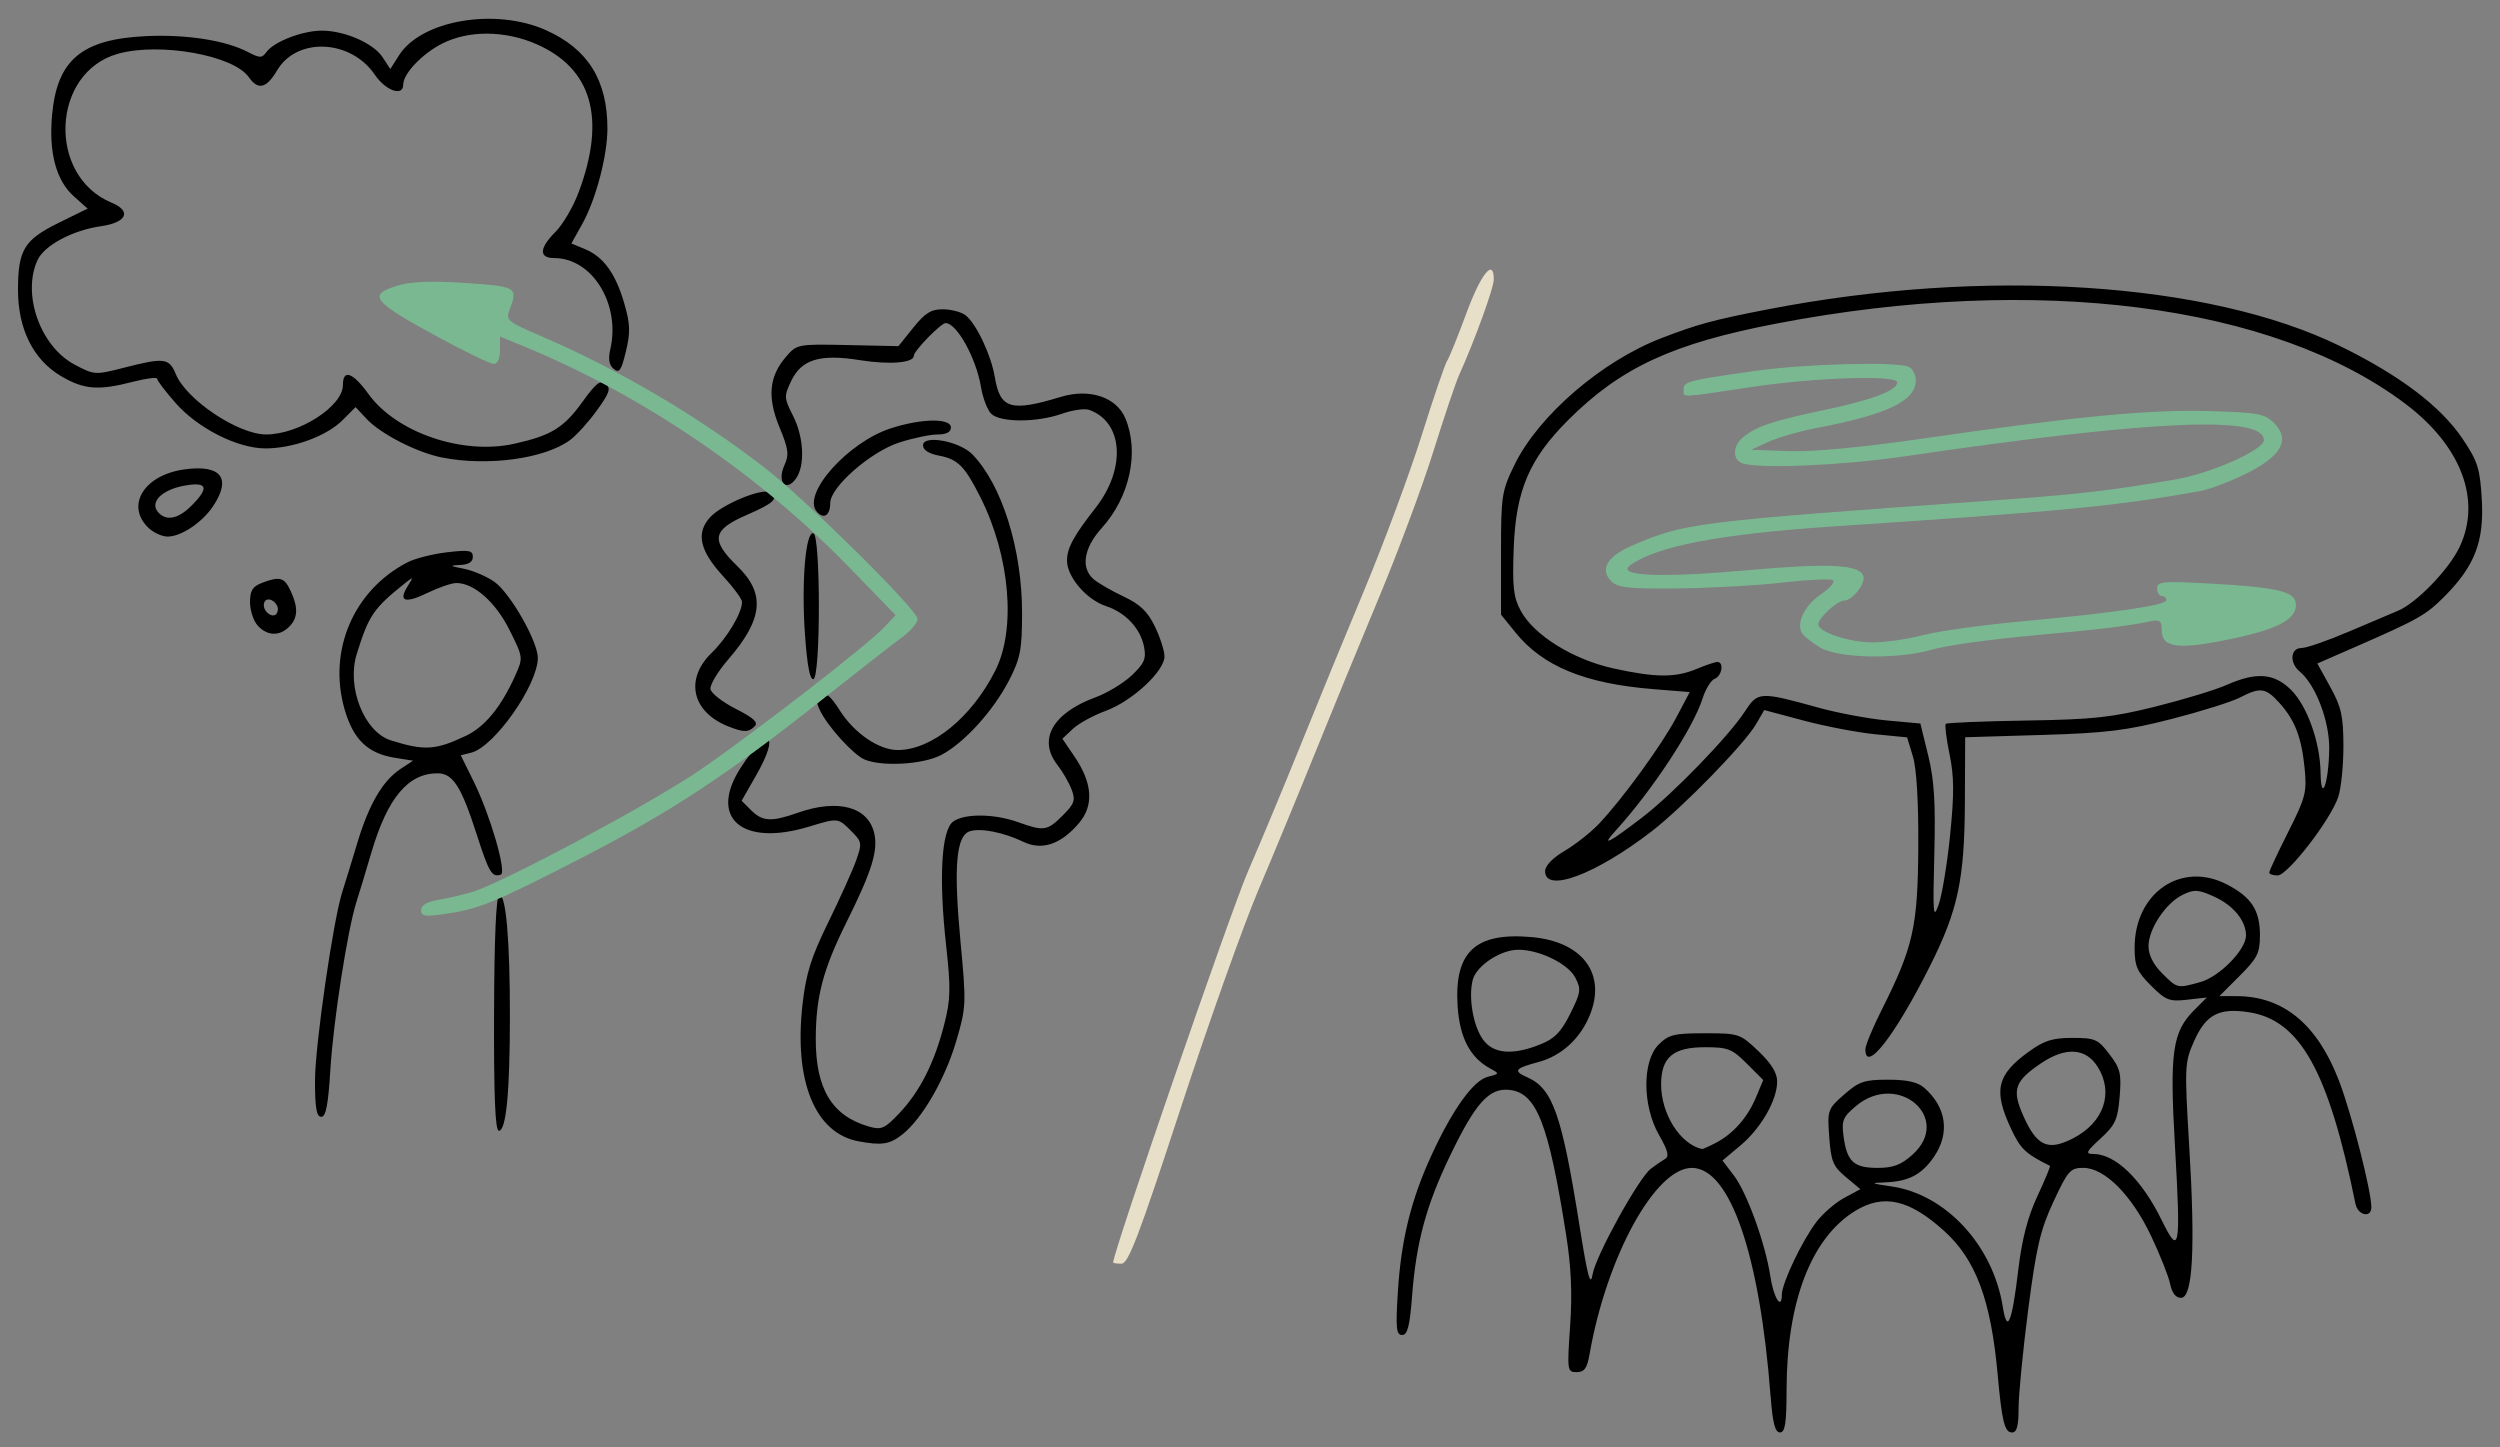<?xml version="1.0" encoding="UTF-8" standalone="no"?>
<!-- Created with Inkscape (http://www.inkscape.org/) -->

<svg
   width="190mm"
   height="110mm"
   viewBox="0 0 190 110"
   version="1.1"
   id="svg5"
   inkscape:version="1.1.1 (1:1.1+202109281943+c3084ef5ed)"
   sodipodi:docname="indivCollectif.svg"
   xmlns:inkscape="http://www.inkscape.org/namespaces/inkscape"
   xmlns:sodipodi="http://sodipodi.sourceforge.net/DTD/sodipodi-0.dtd"
   xmlns="http://www.w3.org/2000/svg"
   xmlns:svg="http://www.w3.org/2000/svg">
  <rect x="0" y="0" width="190" height="110" fill="#808080" stroke="none"/>
  <sodipodi:namedview
     id="namedview7"
     pagecolor="#505050"
     bordercolor="#eeeeee"
     borderopacity="1"
     inkscape:pageshadow="0"
     inkscape:pageopacity="0"
     inkscape:pagecheckerboard="0"
     inkscape:document-units="mm"
     showgrid="false"
     inkscape:zoom="0.64052329"
     inkscape:cx="245.11209"
     inkscape:cy="286.48451"
     inkscape:window-width="1854"
     inkscape:window-height="1098"
     inkscape:window-x="66"
     inkscape:window-y="29"
     inkscape:window-maximized="1"
     inkscape:current-layer="layer1" />
  <defs
     id="defs2">
    <clipPath
       clipPathUnits="userSpaceOnUse"
       id="clipPath1203">
      <rect
         style="fill:#0a66c2;stroke-width:2.2"
         id="rect1205"
         width="34.801"
         height="32.772"
         x="28.264"
         y="62.4" />
    </clipPath>
  </defs>
  <g
     inkscape:label="Calque 1"
     inkscape:groupmode="layer"
     id="layer1">
    <g
       id="g26484"
       transform="translate(40.114,19.898)">
      <path
         style="fill:#f3ebd1;fill-opacity:0.89;stroke-width:0.353"
         d="m 44.486,76.05 c 0,-0.794 8.915,-26.651 10.246,-29.719 1.01,-2.328 2.829,-6.694 4.041,-9.701 1.212,-3.007 3.396,-8.326 4.852,-11.818 1.457,-3.493 3.398,-8.731 4.315,-11.642 0.917,-2.91 1.783,-5.45 1.926,-5.644 0.143,-0.194 0.801,-1.82 1.463,-3.613 1.115,-3.021 2.085,-4.217 2.085,-2.57 0,0.635 -1.451,4.634 -2.628,7.241 -0.263,0.582 -1.147,3.201 -1.964,5.821 -0.817,2.619 -2.679,7.62 -4.137,11.113 -1.458,3.493 -3.644,8.811 -4.858,11.818 -1.214,3.007 -3.151,7.691 -4.304,10.407 -1.153,2.716 -3.822,10.217 -5.933,16.669 -3.149,9.629 -3.95,11.73 -4.47,11.73 -0.349,0 -0.634,-0.041 -0.634,-0.091 z"
         id="path19306" />
      <g
         id="g26318"
         transform="translate(169.909,-59.248)">
        <path
           style="fill:#000000;stroke-width:0.353"
           d="m -75.458,145.484 c -0.816,-10.785 -3.086,-17.374 -5.984,-17.374 -2.784,0 -6.482,6.747 -7.782,14.199 -0.181,1.035 -0.392,1.323 -0.971,1.323 -0.718,0 -0.733,-0.104 -0.499,-3.499 0.172,-2.493 0.083,-4.496 -0.308,-6.967 -1.344,-8.497 -2.247,-10.783 -4.338,-10.987 -1.525,-0.149 -2.556,1.009 -4.498,5.049 -1.796,3.737 -2.554,6.541 -2.867,10.613 -0.177,2.302 -0.347,2.969 -0.757,2.969 -0.447,0 -0.497,-0.508 -0.325,-3.263 0.246,-3.944 0.997,-7.005 2.548,-10.38 1.606,-3.497 3.192,-5.706 4.294,-5.983 0.886,-0.222 0.892,-0.242 0.191,-0.62 -1.541,-0.832 -2.338,-2.353 -2.491,-4.752 -0.263,-4.13 1.354,-5.63 5.653,-5.24 3.745,0.34 5.579,2.665 4.486,5.689 -0.69,1.908 -2.168,3.315 -3.996,3.804 -1.818,0.486 -1.95,0.673 -0.827,1.171 1.914,0.849 2.611,2.838 3.951,11.284 0.611,3.849 0.829,4.664 0.988,3.692 0.229,-1.394 3.494,-7.316 4.431,-8.038 0.333,-0.256 0.81,-0.584 1.062,-0.729 0.354,-0.204 0.255,-0.618 -0.437,-1.828 -1.271,-2.224 -1.289,-5.619 -0.037,-6.872 0.765,-0.765 1.173,-0.866 3.513,-0.866 2.588,0 2.679,0.03 4.073,1.356 0.978,0.93 1.426,1.655 1.426,2.307 0,1.413 -1.22,3.545 -2.778,4.853 l -1.378,1.157 0.873,1.145 c 0.988,1.296 2.396,5.192 2.765,7.653 0.244,1.63 0.868,2.623 0.874,1.393 0.005,-0.873 1.538,-4.097 2.628,-5.527 0.492,-0.645 1.445,-1.469 2.117,-1.831 l 1.223,-0.658 -1.107,-0.924 c -0.966,-0.807 -1.126,-1.192 -1.259,-3.032 -0.149,-2.059 -0.123,-2.135 1.132,-3.236 1.13,-0.992 1.532,-1.128 3.335,-1.128 1.449,0 2.257,0.181 2.755,0.617 1.69,1.482 1.965,3.452 0.733,5.25 -0.927,1.353 -1.935,1.877 -3.727,1.937 -1.144,0.038 -1.078,0.077 0.526,0.312 4.111,0.601 7.689,4.477 8.434,9.136 0.337,2.105 0.694,1.26 1.178,-2.789 0.28,-2.342 0.717,-4.031 1.452,-5.609 0.578,-1.242 1.009,-2.279 0.957,-2.305 -1.883,-0.942 -2.243,-1.287 -2.969,-2.846 -1.348,-2.893 -1.074,-4.07 1.359,-5.832 1.17,-0.848 1.802,-1.047 3.315,-1.047 1.722,0 1.944,0.097 2.813,1.237 0.832,1.09 0.924,1.473 0.778,3.233 -0.145,1.745 -0.327,2.144 -1.449,3.173 -1.096,1.004 -1.178,1.177 -0.56,1.177 1.697,0 3.681,1.923 5.216,5.056 1.347,2.749 1.447,2.178 0.995,-5.683 -0.41,-7.134 -0.194,-8.648 1.474,-10.316 l 0.947,-0.947 -1.499,0.169 c -1.349,0.152 -1.622,0.045 -2.743,-1.075 -1.067,-1.067 -1.244,-1.478 -1.244,-2.885 0,-4.147 3.521,-6.583 6.971,-4.823 1.893,0.966 2.554,1.968 2.554,3.872 0,1.366 -0.188,1.743 -1.541,3.096 l -1.541,1.541 h 1.279 c 3.567,0 6.146,2.116 7.797,6.396 0.962,2.494 2.473,8.392 2.473,9.652 0,0.842 -1.027,0.62 -1.206,-0.261 -2.056,-10.115 -4.214,-13.981 -8.132,-14.569 -2.261,-0.339 -3.242,0.187 -4.142,2.221 -0.712,1.61 -0.725,1.902 -0.358,8.024 0.467,7.786 0.265,11.468 -0.628,11.468 -0.398,0 -0.687,-0.367 -0.823,-1.044 -0.115,-0.574 -0.767,-2.22 -1.449,-3.658 -1.477,-3.112 -3.531,-5.176 -5.151,-5.176 -0.989,0 -1.169,0.203 -2.266,2.558 -1.003,2.154 -1.306,3.448 -1.923,8.202 -0.403,3.104 -0.732,6.478 -0.732,7.497 3.49e-4,1.365 -0.131,1.852 -0.501,1.852 -0.562,0 -0.766,-0.827 -1.09,-4.41 -0.511,-5.658 -1.657,-8.729 -4.066,-10.906 -2.652,-2.396 -4.605,-2.838 -6.751,-1.527 -3.346,2.045 -5.212,6.893 -5.224,13.58 -0.005,2.575 -0.111,3.263 -0.505,3.263 -0.37,0 -0.553,-0.71 -0.706,-2.734 z m 10.769,-18.364 c 3.104,-2.773 -1.085,-6.4 -4.283,-3.709 -0.994,0.836 -1.102,1.102 -0.941,2.307 0.256,1.91 0.776,2.392 2.577,2.392 1.188,0 1.792,-0.226 2.647,-0.99 z m -14.926,-0.917 c 1.318,-0.686 2.407,-1.922 3.052,-3.466 l 0.546,-1.306 -1.246,-1.246 c -1.123,-1.123 -1.438,-1.246 -3.175,-1.246 -2.441,0 -3.34,0.764 -3.34,2.836 0,2.24 1.449,4.527 3.104,4.901 0.058,0.013 0.534,-0.199 1.058,-0.472 z m 27.165,-0.35 c 2.315,-1.197 3.087,-3.449 1.856,-5.416 -0.909,-1.453 -2.448,-1.545 -4.341,-0.258 -1.979,1.345 -2.195,1.989 -1.326,3.954 1.033,2.335 1.881,2.718 3.812,1.72 z m -40.522,-7.124 c 1.105,-0.442 1.59,-0.938 2.287,-2.336 0.808,-1.621 0.841,-1.859 0.382,-2.746 -0.544,-1.052 -2.726,-2.118 -4.329,-2.116 -1.359,0.002 -3.195,1.221 -3.467,2.302 -0.337,1.341 0.041,3.509 0.791,4.537 0.783,1.074 2.246,1.196 4.336,0.359 z m 50.176,-4.741 c 1.455,-0.404 3.469,-2.46 3.469,-3.542 0,-1.125 -0.964,-2.295 -2.44,-2.961 -1.187,-0.535 -1.497,-0.554 -2.36,-0.138 -1.289,0.62 -2.608,2.596 -2.608,3.909 0,0.672 0.361,1.394 1.031,2.064 1.164,1.164 1.142,1.159 2.909,0.668 z m -101.986,12.101 c -3.306,-0.622 -4.915,-4.57 -4.248,-10.425 0.265,-2.329 0.652,-3.557 1.968,-6.245 0.901,-1.84 1.853,-3.954 2.115,-4.698 0.451,-1.278 0.43,-1.4 -0.381,-2.211 -1.011,-1.011 -0.989,-1.009 -3.216,-0.333 -5.11,1.55 -7.662,-0.671 -5.172,-4.502 2.065,-3.176 3.03,-2.667 1.156,0.608 l -1.101,1.924 0.722,0.722 c 0.861,0.861 1.546,0.898 3.544,0.193 3.07,-1.083 5.372,-0.456 5.821,1.587 0.289,1.314 -0.199,2.87 -2.103,6.704 -1.798,3.62 -2.338,5.662 -2.348,8.881 -0.012,3.817 1.232,5.87 4.048,6.677 0.943,0.27 1.19,0.161 2.317,-1.031 1.552,-1.642 2.65,-3.814 3.394,-6.72 0.491,-1.915 0.51,-2.732 0.146,-6.034 -0.565,-5.117 -0.358,-8.742 0.537,-9.396 0.857,-0.627 3.134,-0.604 4.946,0.049 1.947,0.702 2.204,0.663 3.38,-0.513 0.9,-0.9 0.986,-1.154 0.671,-1.982 -0.199,-0.522 -0.675,-1.349 -1.059,-1.837 -1.523,-1.936 -0.395,-3.956 2.881,-5.16 0.902,-0.331 2.148,-1.089 2.771,-1.683 0.95,-0.908 1.096,-1.256 0.913,-2.173 -0.278,-1.392 -1.401,-2.586 -2.894,-3.079 -1.476,-0.487 -2.959,-2.22 -2.956,-3.453 0.002,-0.958 0.498,-1.875 2.159,-3.995 2.349,-2.995 2.121,-6.543 -0.479,-7.465 -0.336,-0.119 -1.269,0.015 -2.073,0.299 -1.91,0.674 -4.696,0.67 -5.373,-0.006 -0.287,-0.287 -0.635,-1.2 -0.772,-2.028 -0.364,-2.193 -1.839,-4.858 -2.688,-4.858 -0.358,0 -2.418,2.115 -2.418,2.484 0,0.543 -1.844,0.692 -4.099,0.332 -3.044,-0.486 -4.442,-0.058 -5.229,1.601 -0.542,1.143 -0.534,1.285 0.144,2.615 0.837,1.64 0.933,3.83 0.212,4.807 -0.763,1.034 -1.436,0.226 -0.862,-1.035 0.367,-0.806 0.312,-1.23 -0.373,-2.885 -0.943,-2.276 -0.796,-3.866 0.495,-5.36 0.83,-0.961 0.882,-0.971 4.692,-0.889 l 3.852,0.083 1.13,-1.406 c 0.9,-1.12 1.36,-1.404 2.26,-1.395 0.621,0.006 1.385,0.205 1.696,0.442 0.822,0.626 1.957,3.021 2.242,4.73 0.399,2.396 1.217,2.639 5.012,1.484 2.184,-0.664 4.233,0.018 4.908,1.634 1.071,2.562 0.337,5.97 -1.792,8.326 -1.379,1.527 -1.619,3.041 -0.617,3.901 0.34,0.291 1.362,0.881 2.272,1.311 1.259,0.594 1.828,1.14 2.381,2.282 0.4,0.826 0.727,1.848 0.727,2.272 0,1.121 -2.455,3.398 -4.451,4.13 -0.948,0.347 -2.08,0.967 -2.516,1.377 l -0.793,0.746 0.92,1.354 c 1.366,2.011 1.486,3.7 0.357,5.041 -1.365,1.622 -2.813,2.121 -4.216,1.452 -1.544,-0.736 -3.261,-1.078 -4.092,-0.814 -1.045,0.332 -1.246,2.688 -0.714,8.359 0.447,4.766 0.437,5.012 -0.32,7.585 -0.857,2.912 -2.595,5.918 -4.113,7.112 -0.946,0.744 -1.56,0.838 -3.32,0.507 z m -27.693,-9.688 c 0.017,-5.759 0.154,-8.93 0.389,-9.008 0.509,-0.17 0.82,3.336 0.816,9.216 -0.004,5.768 -0.285,8.679 -0.84,8.68 -0.278,10e-6 -0.384,-2.591 -0.366,-8.887 z m -13.608,5.082 c 0,-2.658 1.382,-12.211 2.078,-14.363 0.188,-0.582 0.7,-2.249 1.137,-3.704 0.889,-2.96 1.933,-4.74 3.312,-5.644 l 0.927,-0.608 -1.381,-0.221 c -2.059,-0.329 -3.155,-1.381 -3.819,-3.663 -1.298,-4.464 0.667,-9.069 4.776,-11.194 0.563,-0.291 1.91,-0.633 2.994,-0.761 1.684,-0.198 1.971,-0.148 1.971,0.346 0,0.385 -0.323,0.591 -0.97,0.618 -0.837,0.035 -0.796,0.075 0.295,0.288 0.696,0.136 1.741,0.586 2.323,1 1.199,0.854 3.291,4.523 3.291,5.771 0,2.055 -3.308,6.765 -5.059,7.205 l -0.798,0.2 0.991,2.008 c 1.244,2.52 2.519,6.906 2.052,7.061 -0.672,0.224 -0.896,-0.148 -1.824,-3.035 -1.184,-3.682 -1.814,-4.665 -2.99,-4.665 -2.231,0 -3.798,1.875 -5.014,5.997 -0.429,1.455 -0.943,3.155 -1.143,3.777 -0.672,2.097 -1.758,9.074 -1.979,12.716 -0.163,2.691 -0.341,3.616 -0.695,3.616 -0.359,0 -0.476,-0.677 -0.476,-2.746 z m 11.465,-26.209 c 1.446,-0.684 2.689,-2.202 3.759,-4.594 0.602,-1.344 0.599,-1.367 -0.449,-3.464 -1.058,-2.117 -2.69,-3.556 -4.034,-3.556 -0.352,0 -1.334,0.336 -2.182,0.746 -1.724,0.834 -2.245,0.664 -1.522,-0.497 0.458,-0.736 0.448,-0.749 -0.179,-0.249 -2.417,1.93 -2.769,2.445 -3.689,5.405 -0.78,2.511 0.566,5.916 2.592,6.552 2.558,0.803 3.387,0.754 5.704,-0.343 z m 106.362,23.831 c 0,-0.296 0.546,-1.623 1.214,-2.95 2.424,-4.813 2.771,-6.345 2.809,-12.388 0.021,-3.471 -0.128,-5.999 -0.408,-6.922 l -0.442,-1.454 -2.44,-0.24 c -1.342,-0.132 -3.785,-0.6 -5.429,-1.039 l -2.989,-0.798 -0.628,1.081 c -0.864,1.487 -5.557,6.305 -7.913,8.125 -4.253,3.285 -8.114,4.733 -8.114,3.044 0,-0.417 0.57,-1.009 1.499,-1.557 0.825,-0.487 1.999,-1.415 2.609,-2.062 1.798,-1.906 4.751,-5.966 5.858,-8.056 l 1.028,-1.94 -2.763,-0.223 c -5.213,-0.421 -8.402,-1.732 -10.488,-4.312 l -1.094,-1.353 v -4.641 c 0,-4.414 0.05,-4.744 1.033,-6.757 1.818,-3.726 6.61,-7.858 11.138,-9.605 2.784,-1.074 3.954,-1.391 8.114,-2.198 16.476,-3.197 33.493,-2.1 43.507,2.804 4.527,2.217 7.642,4.579 9.299,7.051 1.142,1.703 1.313,2.246 1.449,4.592 0.184,3.182 -0.526,5.041 -2.807,7.344 -1.441,1.455 -1.972,1.755 -7.022,3.961 l -2.67,1.166 0.988,1.791 c 0.836,1.515 0.989,2.205 0.994,4.473 0.004,1.475 -0.174,3.221 -0.394,3.881 -0.579,1.736 -3.846,5.962 -4.608,5.962 -0.35,0 -0.636,-0.099 -0.636,-0.22 0,-0.121 0.65,-1.51 1.444,-3.087 1.325,-2.63 1.428,-3.031 1.244,-4.858 -0.238,-2.363 -0.743,-3.66 -1.939,-4.976 -1.025,-1.128 -1.436,-1.181 -2.972,-0.383 -0.621,0.323 -2.955,1.056 -5.186,1.629 -3.433,0.881 -4.953,1.069 -9.878,1.217 l -5.821,0.175 -0.023,4.988 c -0.027,5.816 -0.526,8.156 -2.641,12.377 -2.642,5.274 -4.92,8.219 -4.92,6.36 z m 6.441,-16.305 c 0.316,-3.108 0.307,-4.434 -0.042,-6.123 -0.245,-1.186 -0.374,-2.227 -0.288,-2.313 0.087,-0.087 2.835,-0.2 6.107,-0.252 5.103,-0.081 6.501,-0.232 9.825,-1.06 2.132,-0.531 4.573,-1.274 5.425,-1.651 2.24,-0.991 3.583,-0.892 4.861,0.358 1.239,1.211 2.232,3.978 2.267,6.318 0.037,2.41 0.624,0.783 0.656,-1.816 0.026,-2.105 -1.028,-4.868 -2.241,-5.874 -0.797,-0.661 -0.714,-1.787 0.132,-1.787 0.379,0 2.006,-0.564 3.616,-1.253 1.61,-0.689 3.284,-1.4 3.721,-1.58 1.402,-0.578 3.884,-3.148 4.685,-4.852 1.678,-3.57 0.122,-7.674 -4.124,-10.877 -10.04,-7.575 -28.054,-9.879 -47.744,-6.108 -7.943,1.521 -11.885,3.346 -15.899,7.361 -2.944,2.945 -3.963,5.348 -4.124,9.725 -0.109,2.959 -0.022,3.727 0.54,4.763 1.004,1.852 3.975,3.697 7.038,4.37 3.218,0.707 4.705,0.716 6.326,0.039 0.697,-0.291 1.406,-0.529 1.576,-0.529 0.516,0 0.347,1.066 -0.202,1.277 -0.282,0.108 -0.696,0.778 -0.921,1.488 -0.722,2.28 -3.825,6.997 -6.63,10.078 -1.13,1.241 -0.517,0.93 2.066,-1.047 2.306,-1.766 6.538,-6.136 7.768,-8.022 1,-1.533 1.123,-1.539 5.638,-0.291 1.455,0.402 3.785,0.836 5.177,0.964 l 2.531,0.232 0.595,2.428 c 0.46,1.878 0.565,3.585 0.463,7.538 -0.118,4.568 -0.083,4.97 0.334,3.788 0.256,-0.727 0.648,-3.108 0.87,-5.29 z m -82.484,-5.72 c -0.863,-0.349 -2.873,-2.571 -3.428,-3.787 -0.308,-0.676 -0.289,-0.929 0.089,-1.162 0.347,-0.215 0.751,0.124 1.436,1.205 1.111,1.752 2.986,3.028 4.432,3.017 2.575,-0.02 5.587,-2.477 7.385,-6.027 1.598,-3.153 1.129,-8.685 -1.116,-13.162 -1.197,-2.388 -1.721,-2.916 -3.16,-3.186 -0.774,-0.145 -1.212,-0.429 -1.212,-0.786 0,-0.825 2.781,-0.311 3.753,0.693 2.252,2.327 3.779,7.209 3.774,12.068 -0.003,2.757 -0.13,3.423 -0.965,5.059 -1.196,2.344 -3.466,4.841 -5.209,5.731 -1.385,0.707 -4.431,0.885 -5.782,0.338 z m -10.387,-2.527 c -2.757,-1.1 -3.313,-3.587 -1.249,-5.588 1.173,-1.137 2.307,-3.038 2.307,-3.867 0,-0.218 -0.634,-1.084 -1.41,-1.925 -1.819,-1.973 -2.118,-3.321 -1.004,-4.523 0.901,-0.972 3.942,-2.233 4.522,-1.875 0.71,0.439 0.331,0.808 -1.756,1.713 -2.622,1.137 -2.76,1.901 -0.705,3.894 2.148,2.083 1.958,4.02 -0.694,7.084 -0.802,0.927 -1.411,1.945 -1.353,2.261 0.058,0.316 0.928,0.992 1.932,1.501 1.353,0.686 1.723,1.029 1.429,1.323 -0.471,0.471 -0.84,0.471 -2.02,7.1e-4 z m 5.843,-6.94 c -0.283,-3.991 0.044,-7.929 0.642,-7.73 0.55,0.183 0.549,10.898 -7.1e-4,11.081 -0.263,0.088 -0.477,-1.032 -0.641,-3.352 z m -41.595,-0.718 c -0.321,-0.355 -0.584,-1.153 -0.584,-1.773 0,-0.886 0.194,-1.201 0.905,-1.472 1.366,-0.519 1.7,-0.426 2.182,0.611 0.589,1.267 0.556,2.055 -0.113,2.724 -0.737,0.737 -1.673,0.701 -2.39,-0.091 z m 1.533,-1.257 c 0,-0.27 -0.238,-0.583 -0.529,-0.694 -0.53,-0.204 -0.747,0.497 -0.294,0.951 0.396,0.396 0.823,0.262 0.823,-0.256 z m -9.878,-6.211 c -1.701,-1.701 -0.26,-3.986 2.776,-4.403 2.772,-0.381 3.593,0.652 2.199,2.766 -0.83,1.259 -2.432,2.338 -3.476,2.341 -0.437,0.001 -1.111,-0.315 -1.499,-0.703 z m 3.303,-1.636 c 1.39,-1.39 1.224,-1.851 -0.548,-1.527 -1.684,0.308 -2.621,1.239 -2,1.987 0.603,0.727 1.529,0.56 2.549,-0.46 z m 47.519,0.428 c -1.115,-1.344 2.389,-5.266 5.645,-6.318 2.344,-0.757 4.563,-0.786 4.563,-0.059 0,0.348 -0.348,0.529 -1.018,0.529 -0.56,0 -1.868,0.275 -2.908,0.61 -2.18,0.704 -5.247,3.39 -5.247,4.596 0,0.961 -0.509,1.276 -1.036,0.642 z m -28.472,-4.098 c -1.896,-0.375 -4.663,-1.792 -5.726,-2.932 l -0.839,-0.899 -1.004,1.004 c -1.202,1.202 -3.753,2.135 -5.838,2.135 -2.126,0 -5.14,-1.52 -6.837,-3.448 -0.77,-0.875 -1.4,-1.704 -1.4,-1.842 0,-0.138 -0.828,-0.037 -1.841,0.226 -2.628,0.682 -3.712,0.598 -5.451,-0.421 -2.123,-1.244 -3.294,-3.59 -3.287,-6.587 0.007,-3.019 0.47,-3.78 3.083,-5.067 l 2.207,-1.087 -1.043,-0.929 c -1.352,-1.205 -1.92,-3.336 -1.654,-6.212 0.385,-4.171 2.263,-5.739 7.147,-5.966 3.059,-0.142 6.016,0.317 7.714,1.198 0.938,0.487 1.083,0.486 1.442,-0.004 0.568,-0.777 2.736,-1.611 4.188,-1.611 1.74,0 3.926,0.955 4.623,2.018 l 0.59,0.9 0.659,-1.04 c 1.694,-2.676 7.314,-3.638 11.171,-1.913 3.18,1.422 4.665,3.793 4.67,7.457 0.002,2.08 -0.876,5.415 -1.917,7.278 l -0.824,1.475 1.031,0.427 c 1.407,0.583 2.327,1.849 2.984,4.11 0.46,1.581 0.482,2.201 0.132,3.66 -0.352,1.466 -0.505,1.687 -0.928,1.336 -0.356,-0.295 -0.432,-0.746 -0.256,-1.511 0.784,-3.408 -1.375,-6.911 -4.259,-6.911 -1.192,0 -1.153,-0.75 0.102,-2.006 0.551,-0.551 1.337,-1.899 1.748,-2.996 2.096,-5.602 1.023,-9.393 -3.182,-11.246 -2.409,-1.061 -5.187,-1.079 -7.207,-0.045 -1.525,0.781 -2.944,2.28 -2.944,3.111 0,0.932 -1.33,0.468 -2.159,-0.754 -1.828,-2.691 -5.924,-2.874 -7.424,-0.332 -0.813,1.378 -1.445,1.53 -2.155,0.516 -1.166,-1.665 -6.768,-2.664 -9.948,-1.774 -5.058,1.416 -5.393,9.281 -0.481,11.315 1.547,0.641 1.162,1.507 -0.795,1.787 -2.176,0.311 -4.323,1.46 -4.837,2.588 -1.184,2.599 0.22,6.551 2.818,7.929 1.501,0.797 1.567,0.801 3.759,0.239 3.067,-0.786 3.429,-0.741 3.938,0.489 0.811,1.959 4.74,4.584 6.86,4.584 2.509,0 5.839,-2.14 5.839,-3.752 0,-1.24 0.748,-0.976 1.951,0.687 2.117,2.928 7.145,4.644 11.06,3.775 2.827,-0.627 3.777,-1.212 5.209,-3.204 1.014,-1.412 1.36,-1.679 1.754,-1.352 0.408,0.339 0.298,0.674 -0.658,2.002 -0.631,0.877 -1.55,1.894 -2.041,2.261 -1.919,1.429 -6.257,2.023 -9.741,1.334 z"
           id="path26216" />
        <path
           style="fill:#7ab892;fill-opacity:1;stroke-width:0.353"
           d="m -178.021,108.513 c 0,-0.365 0.451,-0.629 1.323,-0.775 0.728,-0.122 1.879,-0.391 2.558,-0.597 2.374,-0.721 13.614,-6.735 17.286,-9.249 4.147,-2.84 12.783,-9.534 14.063,-10.9 l 0.834,-0.891 -3.48,-3.588 c -6.881,-7.094 -15.747,-13.124 -24.735,-16.823 l -1.852,-0.762 v 1.039 c 0,0.637 -0.184,1.039 -0.477,1.039 -0.262,0 -2.118,-0.892 -4.124,-1.982 -5.143,-2.795 -5.515,-3.268 -3.134,-3.981 0.992,-0.297 2.577,-0.354 5.115,-0.184 3.886,0.26 3.996,0.327 3.354,2.016 -0.308,0.81 -0.185,0.914 2.381,2.016 5.901,2.535 11.953,6.097 16.993,10.001 3.177,2.461 11.645,10.835 11.629,11.501 -0.007,0.3 -0.559,0.943 -1.227,1.428 -0.668,0.485 -3.4,2.617 -6.072,4.738 -7.156,5.679 -11.543,8.558 -18.441,12.098 -6.524,3.349 -7.635,3.798 -10.319,4.175 -1.387,0.195 -1.676,0.14 -1.676,-0.318 z M -71.709,88.553 c -0.609,-0.372 -1.22,-0.856 -1.356,-1.077 -0.471,-0.761 0.183,-2.108 1.437,-2.96 0.692,-0.47 1.098,-0.953 0.904,-1.073 -0.194,-0.12 -1.913,-0.038 -3.819,0.181 -1.906,0.22 -5.484,0.42 -7.95,0.445 -3.725,0.038 -4.582,-0.052 -5.063,-0.532 -0.911,-0.909 -0.33,-1.905 1.59,-2.731 3.98,-1.712 4.727,-1.806 26.906,-3.385 7.001,-0.498 9.317,-0.762 14.389,-1.637 2.717,-0.469 6.703,-2.244 6.703,-2.985 0,-1.91 -8.554,-1.522 -27.34,1.238 -4.739,0.696 -11.148,0.964 -12.318,0.515 -0.741,-0.284 -0.71,-1.314 0.059,-1.956 0.997,-0.832 2.245,-1.254 6.128,-2.072 3.716,-0.782 5.602,-1.495 5.602,-2.117 0,-0.576 -6.221,-0.373 -11.113,0.362 -5.543,0.833 -5.115,0.818 -5.115,0.183 0,-0.606 0.307,-0.686 5.391,-1.407 3.801,-0.539 10.637,-0.73 11.69,-0.325 0.307,0.118 0.558,0.583 0.558,1.033 0,1.576 -2.155,2.603 -7.653,3.649 -1.202,0.229 -2.789,0.689 -3.528,1.023 l -1.343,0.608 2.88,0.102 c 1.851,0.066 5.507,-0.278 10.231,-0.961 11.598,-1.677 17.117,-2.207 21.661,-2.08 3.781,0.106 4.27,0.194 4.978,0.903 1.265,1.267 0.59,2.496 -2.11,3.844 -1.215,0.606 -2.799,1.207 -3.52,1.334 -6.556,1.16 -10.091,1.501 -27.946,2.69 -8.544,0.569 -13.363,1.494 -15.349,2.946 -1.121,0.819 2.291,0.968 8.823,0.384 6.236,-0.558 8.556,-0.45 8.887,0.411 0.214,0.558 -0.82,1.892 -1.467,1.892 -0.516,0 -1.952,1.321 -1.952,1.796 0,0.599 2.347,1.379 4.148,1.379 0.936,0 2.647,-0.248 3.804,-0.551 1.156,-0.303 4.563,-0.777 7.571,-1.054 7.067,-0.65 10.936,-1.22 10.936,-1.611 0,-0.172 -0.159,-0.312 -0.353,-0.312 -0.194,0 -0.353,-0.263 -0.353,-0.583 0,-0.523 0.432,-0.559 4.145,-0.353 4.782,0.265 6.217,0.579 6.374,1.392 0.234,1.214 -1.148,2.02 -4.775,2.784 -4.091,0.862 -5.391,0.715 -5.391,-0.607 0,-0.728 -0.139,-0.853 -0.794,-0.719 -1.859,0.381 -3.655,0.598 -9.097,1.097 -3.169,0.291 -6.555,0.764 -7.525,1.052 -2.61,0.775 -7.174,0.693 -8.563,-0.155 z"
           id="path23659" />
      </g>
    </g>
  </g>
</svg>
